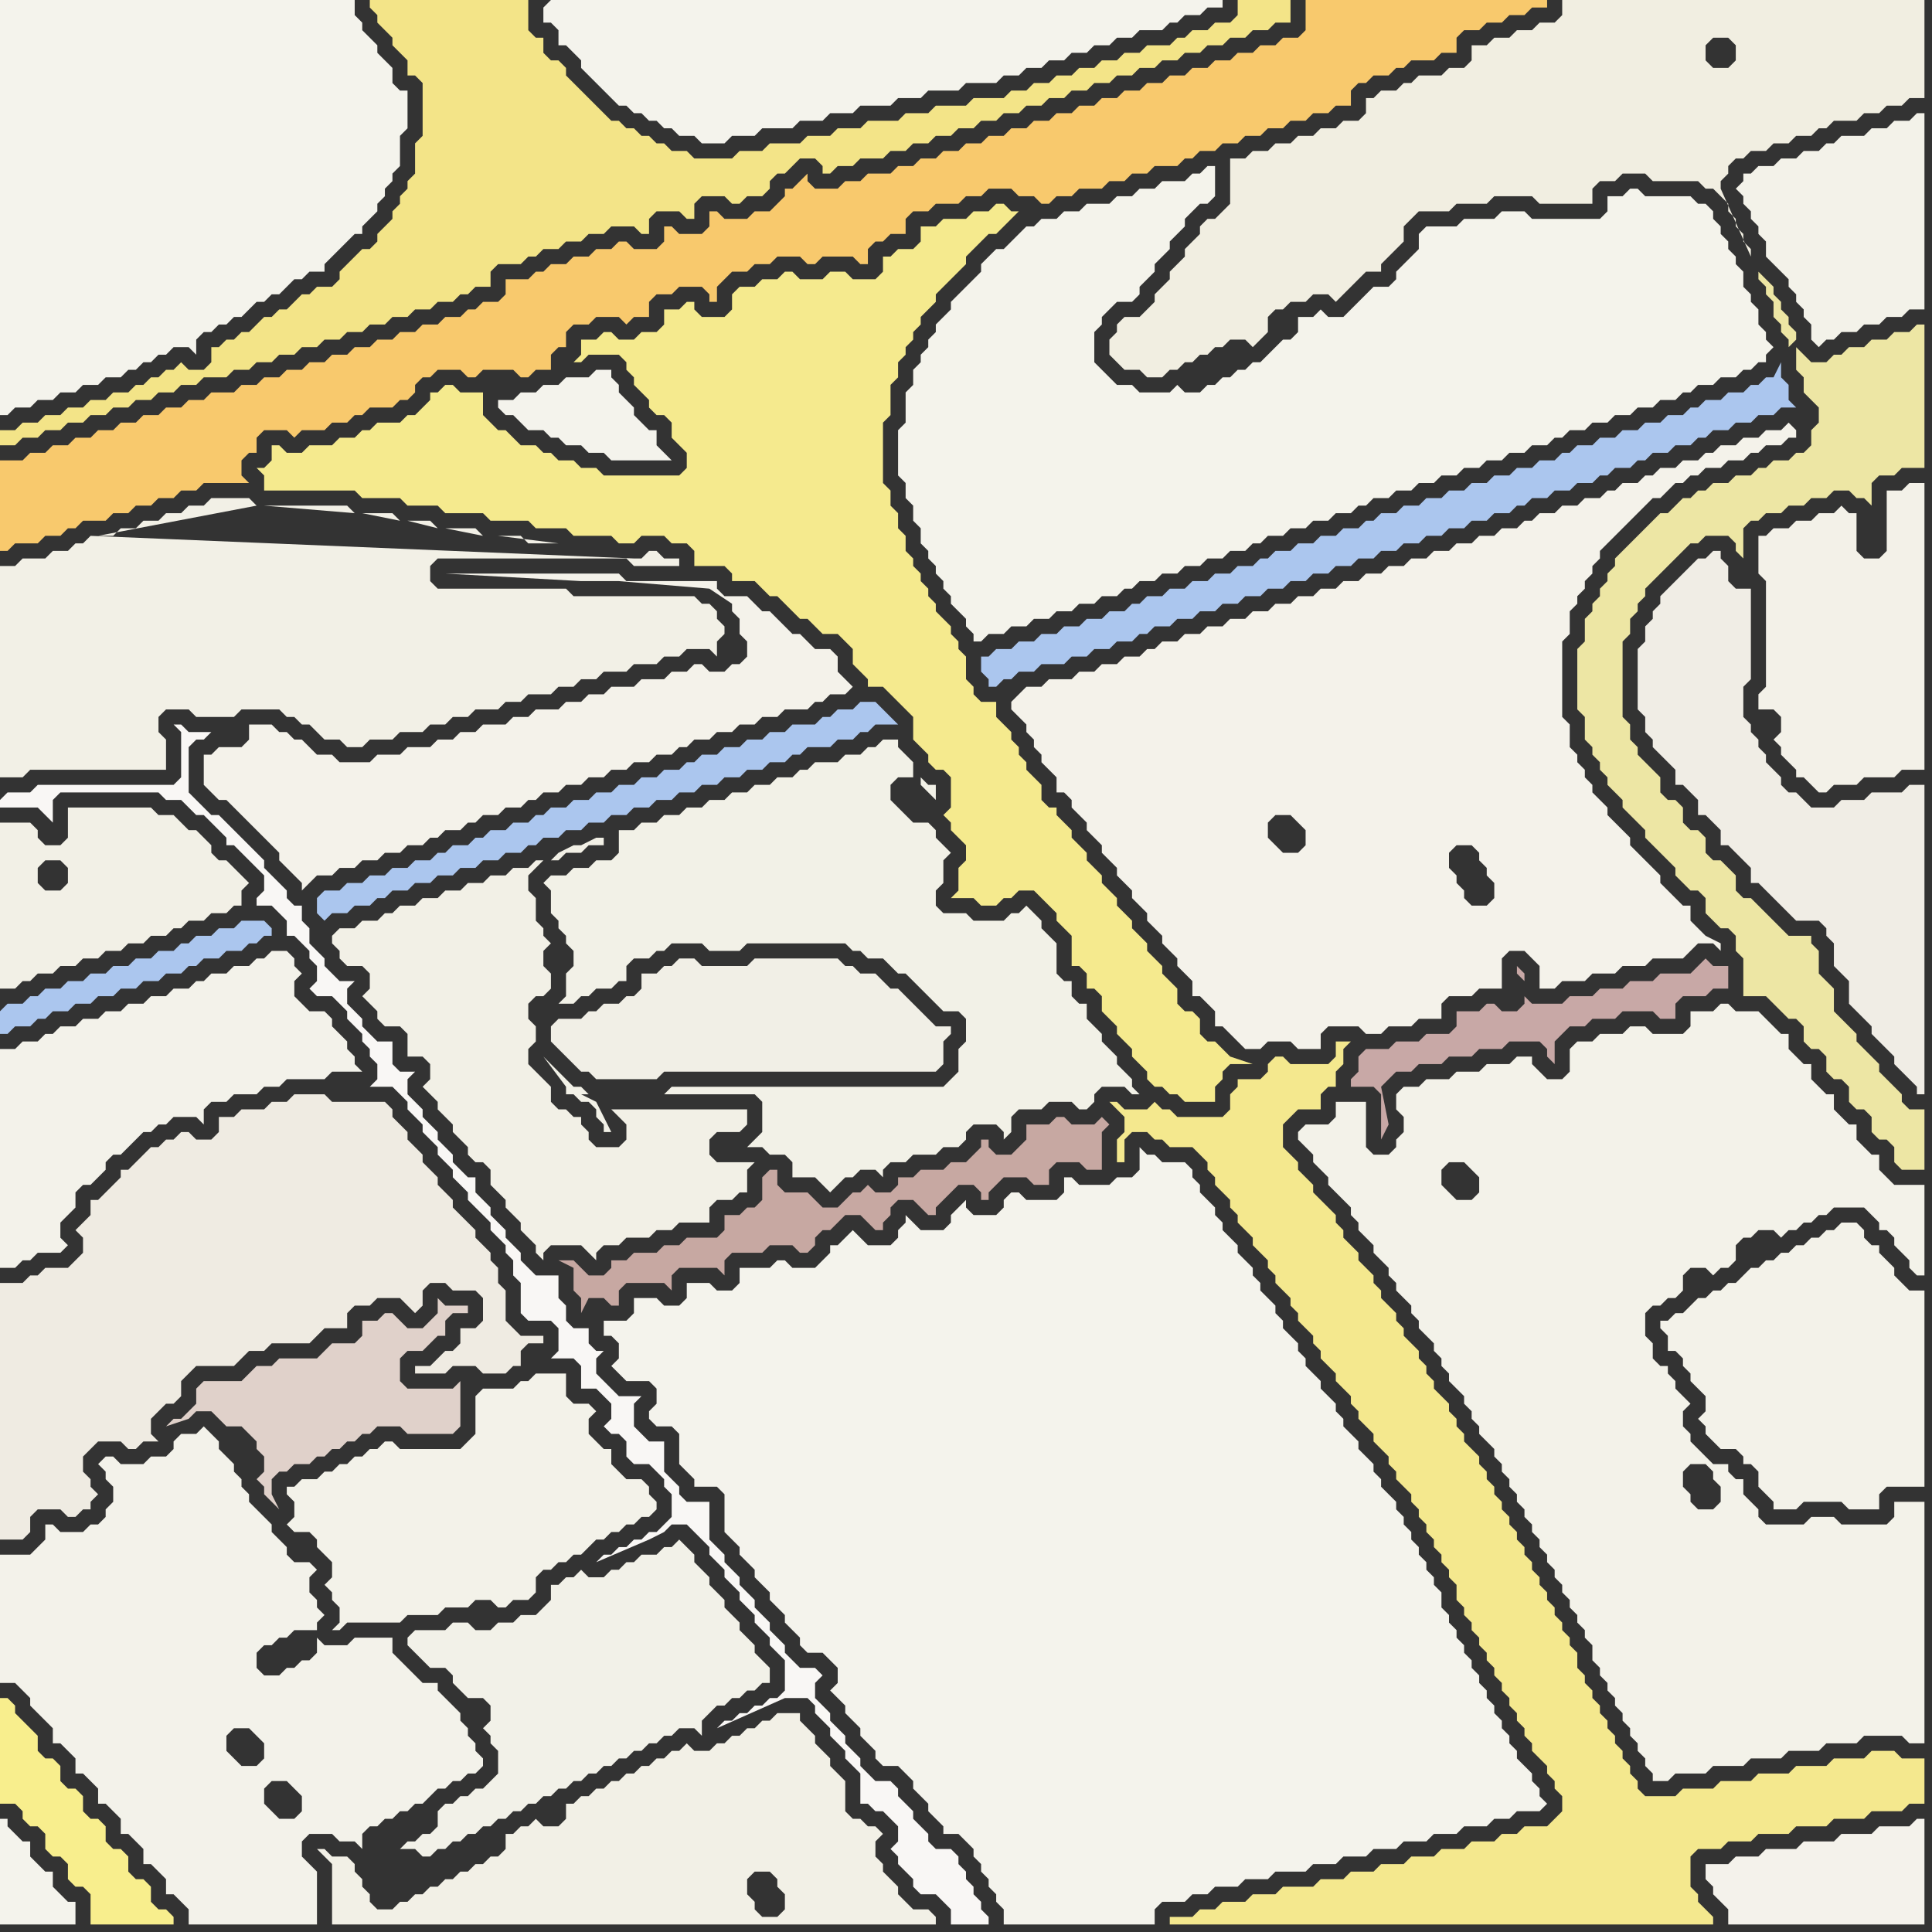 <svg width="256" height="256" xmlns="http://www.w3.org/2000/svg"><rect width="100%" height="100%" fill="#333333" stroke="none"/><script> 
var tempColor;
function hoverPath(evt){
obj = evt.target;
tempColor = obj.getAttribute("fill");
obj.setAttribute("fill","red");
//alert(tempColor);
//obj.setAttribute("stroke","red");}
function recoverPath(evt){
obj = evt.target;
obj.setAttribute("fill", tempColor);
//obj.setAttribute("stroke", tempColor);
}</script><path onmouseover="hoverPath(evt)" onmouseout="recoverPath(evt)" fill="rgb(242,241,231)" d="M  74,122l 0,1 1,1 0,1 1,1 0,2 -1,1 0,3 -1,1 2,0 1,-1 1,0 1,-1 2,0 1,-1 1,0 0,-2 1,-1 2,0 1,-1 1,0 1,-1 4,0 1,1 4,0 1,-1 13,0 1,1 1,0 1,1 2,0 1,1 1,1 1,0 1,1 1,1 1,1 1,1 1,1 2,0 1,1 0,3 -1,1 0,3 -1,1 -1,1 -36,0 -1,1 -10,0 -1,-1 -1,0 -1,-1 -1,-1 -1,-1 -1,-1 3,4 0,1 1,0 1,1 1,0 1,1 0,1 1,1 0,1 1,0 -2,-4 -2,-1 23,0 1,1 0,4 -1,1 -1,1 2,0 1,1 2,0 1,1 0,2 3,0 1,1 1,1 1,-1 1,-1 1,0 1,-1 2,0 1,1 0,-1 1,-1 2,0 1,-1 3,0 1,-1 2,0 1,-1 0,-1 1,-1 3,0 1,1 0,1 1,-1 0,-2 1,-1 3,0 1,-1 3,0 1,1 1,0 1,-1 0,-1 1,-1 3,0 1,1 1,0 -1,-1 0,-1 -1,-1 0,0 -1,-1 0,-1 -1,-1 -1,-1 0,-1 -1,-1 -1,-1 0,-2 -1,0 -1,-1 0,-2 -1,0 -1,-1 0,-4 -1,-1 -1,-1 0,-1 -1,-1 -1,-1 -1,1 -1,0 -1,1 -4,0 -1,-1 -3,0 -1,-1 0,-2 1,-1 0,-3 1,-1 -1,-1 -1,-1 0,-1 -1,-1 -2,0 -1,-1 -1,-1 -1,-1 0,-2 1,-1 2,0 0,-2 -1,-1 -1,-1 0,-1 -2,0 -1,1 -1,0 -1,1 -2,0 -1,1 -3,0 -1,1 -1,0 -1,1 -2,0 -1,1 -2,0 -1,1 -2,0 -1,1 -2,0 -1,1 -2,0 -1,1 -2,0 -1,1 -2,0 -1,1 -2,0 0,3 -1,1 -2,0 -1,1 -2,0 -1,1 -2,0 -1,1 1,1 0,3 1,1 48,-19 0,1 1,1 1,1 0,-2 -1,0 -1,-1 -48,19Z"/>
<path onmouseover="hoverPath(evt)" onmouseout="recoverPath(evt)" fill="rgb(245,234,142)" d="M  96,75l 0,0 1,1 0,1 3,0 1,1 1,1 1,0 1,1 1,1 1,1 1,0 1,1 1,1 2,0 1,1 1,1 0,2 1,1 1,1 0,1 2,0 1,1 1,1 1,1 1,1 0,3 1,1 1,1 0,1 1,1 1,0 1,1 0,4 -1,1 1,1 0,1 1,1 1,1 0,2 -1,1 0,3 -1,1 3,0 1,1 2,0 1,-1 1,0 1,-1 2,0 1,1 1,1 1,1 0,1 1,1 1,1 0,4 1,0 1,1 0,2 1,0 1,1 0,2 1,1 1,1 0,1 1,1 1,1 0,1 1,1 1,1 0,1 1,1 1,0 1,1 1,0 1,1 4,0 0,-2 1,-1 0,-1 1,-1 3,0 -3,-1 0,0 -1,-1 -1,-1 -1,0 -1,-1 0,-2 -1,-1 -1,0 -1,-1 0,-2 -1,-1 -1,-1 0,-1 -1,-1 -1,-1 0,-1 -1,-1 -1,-1 0,-1 -1,-1 -1,-1 0,-1 -1,-1 -1,-1 0,-1 -1,-1 -1,-1 0,-1 -1,-1 -1,-1 0,-1 -1,-1 -1,-1 0,-1 -1,0 -1,-1 0,-2 -1,-1 -1,-1 0,-1 -1,-1 0,-1 -1,-1 0,-1 -1,-1 -1,-1 0,-2 -2,0 -1,-1 0,-1 -1,-1 0,-3 -1,-1 0,-1 -1,-1 0,-1 -1,-1 -1,-1 0,-1 -1,-1 0,-1 -1,-1 0,-1 -1,-1 0,-1 -1,-1 0,-2 -1,-1 0,-2 -1,-1 0,-2 -1,-1 0,-8 1,-1 0,-4 1,-1 0,-2 1,-1 0,-1 1,-1 0,-1 1,-1 0,-1 1,-1 1,-1 0,-1 1,-1 2,-2 1,-1 0,-1 1,-1 1,-1 1,-1 1,0 1,-1 2,-2 -1,0 -1,-1 -1,0 -1,1 -2,0 -1,1 -3,0 -1,1 -2,0 0,2 -1,1 -2,0 -1,1 -1,0 0,2 -1,1 -3,0 -1,-1 -2,0 -1,1 -3,0 -1,-1 -1,0 -1,1 -2,0 -1,1 -2,0 -1,1 0,2 -1,1 -3,0 -1,-1 0,-1 -1,0 -1,1 -2,0 0,2 -1,1 -2,0 -1,1 -2,0 -1,-1 -1,0 -1,1 -2,0 0,2 -1,1 1,0 1,-1 4,0 1,1 0,1 1,1 0,1 1,1 1,1 0,1 1,1 1,0 1,1 0,2 2,2 0,2 -1,1 -10,0 -1,-1 -2,0 -1,-1 -2,0 -1,-1 -1,0 -1,-1 -2,0 -1,-1 -1,-1 -1,0 -1,-1 -1,-1 0,-3 -3,0 -1,-1 -1,0 -1,1 -1,0 0,1 -1,1 -1,1 -1,0 -1,1 -3,0 -1,1 -1,0 -1,1 -2,0 -1,1 -3,0 -1,1 -2,0 -1,-1 -1,0 0,2 -1,1 -1,0 1,1 0,2 12,0 1,1 5,0 1,1 4,0 1,1 5,0 1,1 5,0 1,1 4,0 1,1 5,0 1,1 2,0 1,-1 3,0 1,1 2,0 1,1 0,2Z"/>
<path onmouseover="hoverPath(evt)" onmouseout="recoverPath(evt)" fill="rgb(244,243,235)" d="M  134,32l 0,0 -1,1 -1,0 -1,1 -1,1 0,1 -1,1 -1,1 -1,1 -1,1 0,1 -1,1 -1,1 0,1 -1,1 0,1 -1,1 0,1 -1,1 0,2 -1,1 0,4 -1,1 0,6 1,1 0,2 1,1 0,2 1,1 0,2 1,1 0,1 1,1 0,1 1,1 0,1 1,1 0,1 1,1 1,1 0,1 1,1 0,1 1,0 1,-1 2,0 1,-1 2,0 1,-1 2,0 1,-1 2,0 1,-1 2,0 1,-1 2,0 1,-1 1,0 1,-1 2,0 1,-1 2,0 1,-1 2,0 1,-1 2,0 1,-1 2,0 1,-1 1,0 1,-1 2,0 1,-1 2,0 1,-1 2,0 1,-1 2,0 1,-1 1,0 1,-1 2,0 1,-1 2,0 1,-1 2,0 1,-1 2,0 1,-1 2,0 1,-1 2,0 1,-1 2,0 1,-1 2,0 1,-1 1,0 1,-1 2,0 1,-1 2,0 1,-1 2,0 1,-1 2,0 1,-1 2,0 1,-1 1,0 1,-1 2,0 1,-1 2,0 1,-1 1,0 1,-1 1,0 0,-1 1,-1 -1,-1 0,-1 -1,-1 0,-2 -1,-1 0,-1 -1,-1 0,-2 -1,-1 0,-1 -1,-1 0,-1 -1,-1 0,-1 -1,-1 0,-1 -1,-1 -1,0 -1,-1 -6,0 -1,-1 -1,0 -1,1 -2,0 0,2 -1,1 -9,0 -1,-1 -3,0 -1,1 -4,0 -1,1 -4,0 -1,1 0,2 -1,1 -1,1 -1,1 0,1 -1,1 -2,0 -1,1 -1,1 -1,1 -1,1 -2,0 -1,-1 -1,1 -2,0 0,2 -1,1 -1,0 -1,1 -1,1 -1,1 -1,0 -1,1 -1,0 -1,1 -1,0 -1,1 -1,0 -1,1 -2,0 -1,-1 -1,1 -4,0 -1,-1 -2,0 -1,-1 -1,-1 -1,-1 0,-4 1,-1 0,-1 1,-1 1,-1 2,0 1,-1 0,-1 1,-1 1,-1 0,-1 1,-1 1,-1 0,-1 1,-1 1,-1 0,-1 1,-1 1,-1 1,0 1,-1 0,-4 -1,0 -1,1 -1,0 -1,1 -3,0 -1,1 -2,0 -1,1 -2,0 -1,1 -3,0 -1,1 -2,0 -1,1 -2,0 -1,1 -1,0 -1,1 -1,1Z"/>
<path onmouseover="hoverPath(evt)" onmouseout="recoverPath(evt)" fill="rgb(243,242,233)" d="M  221,175l -1,0 0,1 1,1 0,2 1,0 1,1 0,1 1,1 0,1 1,1 1,1 0,2 -1,1 1,1 0,1 1,1 1,1 2,0 1,1 0,1 1,0 1,1 0,2 1,1 1,1 0,1 3,0 1,-1 5,0 1,1 4,0 0,-2 1,-1 5,0 0,-26 -2,0 -1,-1 -1,-1 0,-1 -1,-1 -1,-1 0,-1 -1,0 -1,-1 0,-1 -1,-1 -2,0 -1,1 -1,0 -1,1 -1,0 -1,1 -1,0 -1,1 -1,0 -1,1 -1,0 -1,1 -1,0 -1,1 -1,1 -1,0 -1,1 -1,0 -1,1 -1,0 -1,1 -1,1 -1,0 -1,1Z"/>
<path onmouseover="hoverPath(evt)" onmouseout="recoverPath(evt)" fill="rgb(243,242,233)" d="M  232,23l -1,0 0,1 -1,1 1,1 0,1 1,1 0,1 1,1 0,1 1,1 0,2 1,1 1,1 1,1 0,1 1,1 0,1 1,1 0,1 1,1 0,2 1,1 1,-1 1,0 1,-1 2,0 1,-1 2,0 1,-1 2,0 1,-1 2,0 0,-26 -1,0 -1,1 -2,0 -1,1 -2,0 -1,1 -3,0 -1,1 -1,0 -1,1 -2,0 -1,1 -2,0 -1,1 -2,0 -1,1Z"/>
<path onmouseover="hoverPath(evt)" onmouseout="recoverPath(evt)" fill="rgb(243,241,232)" d="M  234,71l -1,0 0,5 1,1 0,14 -1,1 0,2 2,0 1,1 0,2 -1,1 1,1 0,1 1,1 1,1 0,1 1,0 1,1 1,1 1,0 1,-1 3,0 1,-1 4,0 1,-1 3,0 0,-38 -2,0 -1,1 -2,0 0,8 -1,1 -2,0 -1,-1 0,-5 -1,0 -1,-1 -1,1 -2,0 -1,1 -2,0 -1,1 -2,0 -1,1Z"/>
<path onmouseover="hoverPath(evt)" onmouseout="recoverPath(evt)" fill="rgb(243,242,234)" d="M  0,209l 0,14 2,0 2,2 0,1 2,2 1,1 0,2 1,0 1,1 1,1 0,2 1,0 1,1 1,1 0,2 1,0 1,1 1,1 0,2 1,0 1,1 1,1 0,2 1,0 1,1 1,1 0,2 1,0 2,2 0,2 17,0 0,-7 -1,-1 -1,-1 0,-2 1,-1 3,0 1,1 2,0 1,1 0,-2 1,-1 1,0 1,-1 1,0 1,-1 1,0 1,-1 1,0 1,-1 1,-1 1,0 1,-1 1,0 1,-1 1,0 1,-1 0,-1 -1,-1 0,-1 -1,-1 0,-1 -1,-1 0,-1 -1,-1 -1,-1 -1,-1 0,-1 -2,0 -1,-1 -2,-2 -1,-1 0,-2 -5,0 -1,1 -3,0 -1,-1 0,2 -1,1 -1,0 -1,1 -1,0 -1,1 -2,0 -1,-1 0,-2 1,-1 1,0 1,-1 1,0 1,-1 3,0 0,-1 1,-1 -1,-1 0,-1 -1,-1 0,-2 1,-1 -1,-1 -2,0 -1,-1 0,-1 -1,-1 -1,-1 0,-1 -1,-1 -1,-1 -1,-1 0,-1 -1,-1 0,-1 -1,-1 0,-1 -2,-2 0,-1 -1,-1 -1,-1 -1,1 -2,0 -1,1 0,1 -1,1 -2,0 -1,1 -3,0 -1,-1 -1,0 -1,1 0,0 1,1 0,1 1,1 0,2 -1,1 0,1 -1,1 -1,0 -1,1 -3,0 -1,-1 -1,0 0,2 -1,1 -1,1 -4,0 0,3 39,32 -2,0 -1,-1 -1,-1 0,-2 1,-1 2,0 2,2 0,2 -1,1 -39,-32 34,25 -2,0 -1,-1 -1,-1 0,-2 1,-1 2,0 2,2 0,2 -1,1 -34,-25Z"/>
<path onmouseover="hoverPath(evt)" onmouseout="recoverPath(evt)" fill="rgb(243,228,136)" d="M  51,0l -2,0 0,1 1,1 0,1 1,1 1,1 0,1 1,1 1,1 0,2 1,0 1,1 0,7 -1,1 0,4 -1,1 0,1 -1,1 0,1 -1,1 0,1 -1,1 -1,1 0,1 -1,1 -1,0 -1,1 -1,1 -1,1 0,1 -1,1 -2,0 -1,1 -1,0 -1,1 -1,1 -1,0 -1,1 -1,0 -1,1 -1,1 -1,0 -1,1 -1,0 -1,1 -1,0 0,2 -1,1 -2,0 -1,-1 -1,1 -1,0 -1,1 -1,0 -1,1 -1,0 -1,1 -2,0 -1,1 -2,0 -1,1 -2,0 -1,1 -2,0 -1,1 -2,0 -1,1 -2,0 0,2 2,0 1,-1 2,0 1,-1 2,0 1,-1 2,0 1,-1 2,0 1,-1 2,0 1,-1 2,0 1,-1 2,0 1,-1 2,0 1,-1 3,0 1,-1 2,0 1,-1 2,0 1,-1 2,0 1,-1 2,0 1,-1 2,0 1,-1 2,0 1,-1 2,0 1,-1 2,0 1,-1 2,0 1,-1 2,0 1,-1 1,0 1,-1 2,0 0,-2 1,-1 3,0 1,-1 1,0 1,-1 2,0 1,-1 2,0 1,-1 2,0 1,-1 3,0 1,1 1,0 0,-2 1,-1 3,0 1,1 1,0 0,-2 1,-1 3,0 1,1 1,0 1,-1 2,0 1,-1 0,-1 1,-1 1,0 1,-1 1,-1 2,0 1,1 0,1 1,0 1,-1 2,0 1,-1 3,0 1,-1 2,0 1,-1 2,0 1,-1 2,0 1,-1 2,0 1,-1 2,0 1,-1 2,0 1,-1 2,0 1,-1 2,0 1,-1 2,0 1,-1 2,0 1,-1 2,0 1,-1 2,0 1,-1 2,0 1,-1 2,0 1,-1 2,0 1,-1 2,0 1,-1 2,0 1,-1 2,0 0,-3 -7,0 0,2 -1,1 -2,0 -1,1 -2,0 -1,1 -1,0 -1,1 -3,0 -1,1 -2,0 -1,1 -2,0 -1,1 -2,0 -1,1 -2,0 -1,1 -2,0 -1,1 -2,0 -1,1 -4,0 -1,1 -4,0 -1,1 -3,0 -1,1 -4,0 -1,1 -3,0 -1,1 -3,0 -1,1 -4,0 -1,1 -3,0 -1,1 -5,0 -1,-1 -2,0 -1,-1 -1,0 -1,-1 -1,0 -1,-1 -1,0 -1,-1 -1,0 -1,-1 -1,-1 -1,-1 -3,-3 0,-1 -1,-1 -1,0 -1,-1 0,-2 -1,0 -1,-1 0,-4Z"/>
<path onmouseover="hoverPath(evt)" onmouseout="recoverPath(evt)" fill="rgb(244,243,236)" d="M  72,1l 0,2 1,0 1,1 0,2 1,0 1,1 1,1 0,1 3,3 1,1 1,1 1,0 1,1 1,0 1,1 1,0 1,1 1,0 1,1 2,0 1,1 3,0 1,-1 3,0 1,-1 4,0 1,-1 3,0 1,-1 3,0 1,-1 4,0 1,-1 3,0 1,-1 4,0 1,-1 4,0 1,-1 2,0 1,-1 2,0 1,-1 2,0 1,-1 2,0 1,-1 2,0 1,-1 2,0 1,-1 3,0 1,-1 1,0 1,-1 2,0 1,-1 2,0 0,-1 -89,0 -1,1Z"/>
<path onmouseover="hoverPath(evt)" onmouseout="recoverPath(evt)" fill="rgb(249,247,245)" d="M  0,106l 0,1 5,0 1,1 1,1 0,-3 1,-1 13,0 1,1 2,0 1,1 1,1 1,0 1,1 1,1 1,1 0,1 1,0 1,1 1,1 1,1 1,1 0,2 -1,1 0,1 2,0 1,1 1,1 0,2 1,0 1,1 1,1 0,1 1,1 0,2 -1,1 1,1 2,0 1,1 1,1 0,1 1,1 1,1 0,1 1,1 0,1 1,1 0,2 -1,1 3,0 1,1 1,1 0,1 1,1 1,1 0,1 1,1 1,1 0,1 1,1 1,1 0,1 1,1 1,1 0,1 1,1 1,1 1,1 0,1 2,2 0,1 1,1 0,2 1,1 0,4 1,1 3,0 1,1 0,3 -1,1 3,0 1,1 0,3 2,0 1,1 1,1 0,2 -1,1 1,1 1,0 1,1 0,2 1,1 2,0 1,1 1,1 0,1 1,1 0,3 -2,2 -1,0 -1,1 -1,0 -1,1 -1,0 -1,1 -1,0 -1,1 7,-3 2,-1 1,-1 2,0 1,1 1,1 1,1 0,1 1,1 1,1 0,1 1,1 1,1 0,1 1,1 1,1 0,1 1,1 1,1 0,1 1,1 1,1 0,4 -1,1 -1,0 -1,1 -1,0 -1,1 -1,0 -1,1 -1,0 -1,1 9,-4 3,0 1,1 0,1 1,1 1,1 0,1 1,1 1,1 0,1 1,1 1,1 0,4 1,0 1,1 1,0 1,1 1,1 0,2 -1,1 1,1 0,1 1,1 1,1 0,1 1,1 2,0 1,1 1,1 0,2 5,0 0,-1 -1,-1 0,-1 -1,-1 0,-1 -1,-1 0,-1 -1,-1 0,-1 -1,-1 -2,0 -1,-1 0,-1 -1,-1 -1,-1 0,-1 -1,-1 -1,-1 0,-1 -1,-1 -2,0 -1,-1 -1,-1 0,-1 -1,-1 -1,-1 0,-1 -1,-1 -1,-1 0,-1 -1,-1 -1,-1 0,-2 1,-1 -1,-1 -2,0 -1,-1 -1,-1 0,-1 -1,-1 -1,-1 0,-1 -1,-1 -1,-1 0,-1 -1,-1 -1,-1 0,-1 -1,-1 -1,-1 0,-1 -1,-1 -1,-1 0,-5 -3,0 -1,-1 0,-1 -1,-1 -1,-1 0,-4 -2,0 -1,-1 -1,-1 0,-3 1,-1 -3,0 -1,-1 -1,-1 -1,-1 0,-2 1,-1 -1,0 -1,-1 0,-2 -2,0 -1,-1 0,-2 -1,-1 0,-3 -3,0 -1,-1 -1,-1 0,-1 -1,-1 -1,-1 0,-1 -1,-1 -1,-1 0,-1 -1,-1 -1,-1 0,-2 -1,0 -1,-1 -1,-1 0,-1 -1,-1 -1,-1 0,-1 -1,-1 -1,-1 0,-1 -1,-1 -1,-1 0,-2 1,-1 -2,0 -1,-1 0,-3 -2,0 -1,-1 -1,-1 0,-1 -1,-1 -1,-1 0,-2 1,-1 -2,0 -1,-1 -1,-1 0,-1 -1,-1 -1,-1 0,-2 -1,-1 0,-2 -1,0 -1,-1 0,-1 -1,-1 -1,-1 -1,-1 0,-1 -1,-1 -1,-1 -1,-1 -1,-1 -1,-1 -1,-1 -1,0 -1,-1 -1,-1 -1,-1 0,-6 1,-1 1,0 1,-1 -3,0 -1,-1 -1,0 1,1 0,6 -1,1 -18,0 -1,1 -3,0 -1,1Z"/>
<path onmouseover="hoverPath(evt)" onmouseout="recoverPath(evt)" fill="rgb(244,243,236)" d="M  1,242l 0,-1 -1,0 0,14 10,0 0,-3 -1,0 -1,-1 -1,-1 0,-2 -1,0 -1,-1 -1,-1 0,-2 -1,0 -2,-2Z"/>
<path onmouseover="hoverPath(evt)" onmouseout="recoverPath(evt)" fill="rgb(240,237,229)" d="M  226,74l -1,0 -1,1 -1,1 -1,1 -1,1 -1,1 0,1 -1,1 0,1 -1,1 0,2 -1,1 0,8 1,1 0,2 1,1 0,1 1,1 1,1 1,1 0,2 1,0 1,1 1,1 0,2 1,0 1,1 1,1 0,2 1,0 1,1 1,1 1,1 0,2 1,0 1,1 1,1 1,1 1,1 1,1 3,0 1,1 0,1 1,1 0,3 1,1 1,1 0,3 1,1 1,1 1,1 0,1 1,1 1,1 1,1 0,1 1,1 1,1 1,1 0,1 1,0 0,-41 -2,0 -1,1 -4,0 -1,1 -3,0 -1,1 -3,0 -1,-1 -1,-1 -1,0 -1,-1 0,-1 -1,-1 -1,-1 0,-1 -1,-1 0,-1 -1,-1 0,-1 -1,-1 0,-4 1,-1 0,-12 -2,0 -1,-1 0,-2 -1,-1 0,-1 -1,0 -1,1Z"/>
<path onmouseover="hoverPath(evt)" onmouseout="recoverPath(evt)" fill="rgb(243,242,234)" d="M  2,139l -2,0 0,29 2,0 1,-1 1,0 1,-1 3,0 1,-1 -1,-1 0,-2 1,-1 1,-1 0,-2 1,-1 1,0 1,-1 1,-1 0,-1 1,-1 1,0 1,-1 1,-1 1,-1 1,0 1,-1 1,0 1,-1 3,0 1,1 0,-2 1,-1 2,0 1,-1 3,0 1,-1 2,0 1,-1 5,0 1,-1 4,0 -1,-1 0,-1 -1,-1 0,-1 -1,-1 -1,-1 0,-1 -1,-1 -2,0 -1,-1 -1,-1 0,-2 1,-1 -1,-1 0,-1 -1,-1 -2,0 -1,1 -1,0 -1,1 -2,0 -1,1 -2,0 -1,1 -1,0 -1,1 -2,0 -1,1 -2,0 -1,1 -2,0 -1,1 -2,0 -1,1 -2,0 -1,1 -2,0 -1,1 -1,0 -1,1 -2,0 -1,1Z"/>
<path onmouseover="hoverPath(evt)" onmouseout="recoverPath(evt)" fill="rgb(242,241,232)" d="M  63,216l 0,0 -1,-1 -2,0 -1,1 -4,0 -1,1 0,1 1,1 0,0 1,1 1,1 2,0 1,1 0,1 1,1 1,1 2,0 1,1 0,2 -1,1 1,1 0,1 1,1 0,3 -1,1 -1,1 -1,0 -1,1 -1,0 -1,1 -1,0 -1,1 0,2 -1,1 -1,0 -1,1 -1,0 -1,1 2,0 1,1 1,0 1,-1 1,0 1,-1 1,0 1,-1 1,0 1,-1 1,0 1,-1 1,0 1,-1 1,0 1,-1 1,0 1,-1 1,0 1,-1 1,0 1,-1 1,0 1,-1 1,0 1,-1 1,0 1,-1 1,0 1,-1 1,0 1,-1 1,0 1,-1 1,0 1,-1 2,0 1,1 0,-2 1,-1 1,-1 1,0 1,-1 1,0 1,-1 1,0 1,-1 1,0 0,-2 -1,-1 0,0 -1,-1 0,-1 -1,-1 -1,-1 0,-1 -1,-1 -1,-1 0,-1 -1,-1 -1,-1 0,-1 -1,-1 -1,-1 0,-1 -1,-1 -1,-1 -1,1 -1,0 -1,1 -2,0 -1,1 -1,0 -1,1 -1,0 -1,1 -2,0 -1,-1 -1,1 -1,0 -1,1 -1,0 0,2 -1,1 -1,1 -2,0 -1,1 -2,0 -1,1Z"/>
<path onmouseover="hoverPath(evt)" onmouseout="recoverPath(evt)" fill="rgb(243,242,233)" d="M  180,163l 0,0 1,1 1,1 0,1 1,1 1,1 0,1 1,1 0,1 1,1 1,1 0,1 1,1 0,1 1,1 1,1 0,1 1,1 0,1 1,1 0,1 1,1 1,1 0,1 1,1 0,1 1,1 0,1 1,1 1,1 0,1 1,1 0,1 1,1 0,1 1,1 0,1 1,1 0,1 1,1 0,1 1,1 0,1 1,1 0,1 1,1 0,1 1,1 0,1 1,1 0,1 1,1 0,1 1,1 0,1 1,1 0,2 1,1 0,1 1,1 0,1 1,1 0,1 1,1 0,1 1,1 0,1 1,1 0,1 1,1 0,1 1,1 0,1 2,0 1,-1 4,0 1,-1 4,0 1,-1 4,0 1,-1 4,0 1,-1 4,0 1,-1 5,0 1,1 2,0 0,-32 -4,0 0,2 -1,1 -6,0 -1,-1 -3,0 -1,1 -5,0 -1,-1 0,-1 -1,-1 -1,-1 0,-2 -1,0 -1,-1 0,-1 -2,0 -1,-1 -1,-1 -1,-1 0,-1 -1,-1 0,-2 1,-1 -1,-1 0,0 -1,-1 0,-1 -1,-1 0,-1 -1,0 -1,-1 0,-2 -1,-1 0,-3 1,-1 1,0 1,-1 1,0 1,-1 0,-2 1,-1 2,0 1,1 1,-1 1,0 1,-1 0,-2 1,-1 1,0 1,-1 2,0 1,1 1,-1 1,0 1,-1 1,0 1,-1 1,0 1,-1 4,0 1,1 1,1 0,1 1,0 1,1 0,1 1,1 1,1 0,1 1,1 1,0 0,-12 -4,0 -1,-1 -1,-1 0,-2 -1,0 -1,-1 -1,-1 0,-2 -1,0 -1,-1 -1,-1 0,-2 -1,0 -1,-1 -1,-1 0,-2 -1,0 -1,-1 -1,-1 0,-2 -1,0 -1,-1 -1,-1 -1,-1 -3,0 -1,-1 -1,0 -1,1 -3,0 0,2 -1,1 -4,0 -1,-1 -2,0 -1,1 -3,0 -1,1 -2,0 -1,1 0,3 -1,1 -2,0 -1,-1 -1,-1 0,-1 -2,0 -1,1 -3,0 -1,1 -3,0 -1,1 -3,0 -1,1 -2,0 -1,1 0,2 1,1 0,2 -1,1 0,1 -1,1 -2,0 -1,-1 0,-6 -4,0 0,2 -1,1 -3,0 -1,1 0,1 1,1 0,0 1,1 0,1 1,1 1,1 0,1 1,1 1,1 1,1 0,1 1,1 0,1 45,31 1,0 1,1 0,1 1,1 0,2 -1,1 -2,0 -1,-1 0,-1 -1,-1 0,-2 1,-1 1,0 -45,-31 11,-8 1,-1 2,0 1,1 1,1 0,2 -1,1 -2,0 -1,-1 -1,-1 0,-2 -11,8Z"/>
<path onmouseover="hoverPath(evt)" onmouseout="recoverPath(evt)" fill="rgb(242,240,230)" d="M  45,123l 0,0 -1,1 0,1 1,1 0,1 1,1 2,0 1,1 0,2 -1,1 1,1 0,0 1,1 0,1 1,1 2,0 1,1 0,3 2,0 1,1 0,2 -1,1 1,1 0,0 1,1 0,1 1,1 1,1 0,1 1,1 1,1 0,1 1,1 1,0 1,1 0,2 1,1 1,1 0,1 1,1 1,1 0,1 2,2 0,1 1,1 0,-1 1,-1 4,0 1,1 1,1 0,-1 1,-1 2,0 1,-1 3,0 1,-1 2,0 1,-1 4,0 0,-2 1,-1 2,0 1,-1 1,0 0,-3 1,-1 -5,0 -1,-1 0,-2 1,-1 3,0 1,-1 0,-2 -18,0 1,1 0,0 1,1 0,2 -1,1 -3,0 -1,-1 0,-1 -1,-1 0,-1 -1,0 -1,-1 -1,0 -1,-1 0,-2 -1,-1 -1,-1 -1,-1 0,-2 1,-1 0,-2 -1,-1 0,-2 1,-1 1,0 1,-1 0,-2 -1,-1 0,-2 1,-1 -1,-1 0,-1 -1,-1 0,-3 -1,-1 0,-2 1,-1 1,-1 -1,0 -1,1 -2,0 -1,1 -2,0 -1,1 -2,0 -1,1 -2,0 -1,1 -2,0 -1,1 -2,0 -1,1 -1,0 -1,1 -2,0 -1,1 -2,0 28,-9 1,0 1,-1 2,0 1,-1 2,0 0,-1 -1,0 -2,1 -1,0 -2,1 -1,1 -28,9Z"/>
<path onmouseover="hoverPath(evt)" onmouseout="recoverPath(evt)" fill="rgb(244,243,236)" d="M  89,189l 0,0 1,1 0,4 1,1 1,1 0,1 3,0 1,1 0,5 1,1 1,1 0,1 1,1 1,1 0,1 1,1 1,1 0,1 1,1 1,1 0,1 1,1 1,1 0,1 1,1 2,0 1,1 1,1 0,2 -1,1 1,1 0,0 1,1 0,1 1,1 1,1 0,1 1,1 1,1 0,1 1,1 2,0 1,1 1,1 0,1 1,1 1,1 0,1 1,1 1,1 0,1 2,0 1,1 1,1 0,1 1,1 0,1 1,1 0,1 1,1 0,1 1,1 0,2 20,0 0,-2 1,-1 3,0 1,-1 2,0 1,-1 3,0 1,-1 3,0 1,-1 4,0 1,-1 3,0 1,-1 3,0 1,-1 3,0 1,-1 3,0 1,-1 3,0 1,-1 3,0 1,-1 2,0 1,-1 3,0 1,-1 -1,-1 0,-1 -1,-1 0,-1 -1,-1 -1,-1 0,-1 -1,-1 0,-1 -1,-1 0,-1 -1,-1 0,-1 -1,-1 0,-1 -1,-1 0,-1 -1,-1 0,-1 -1,-1 0,-1 -1,-1 0,-1 -1,-1 0,-1 -1,-1 0,-2 -1,-1 0,-1 -1,-1 0,-1 -1,-1 0,-1 -1,-1 0,-1 -1,-1 0,-1 -1,-1 0,-1 -1,-1 -1,-1 0,-1 -1,-1 0,-1 -1,-1 -1,-1 0,-1 -1,-1 -1,-1 0,-1 -1,-1 0,-1 -1,-1 -1,-1 0,-1 -1,-1 -1,-1 0,-1 -1,-1 0,-1 -1,-1 -1,-1 0,-1 -1,-1 0,-1 -1,-1 -1,-1 0,-1 -1,-1 0,-1 -1,-1 -1,-1 0,-1 -1,-1 -1,-1 0,-1 -1,-1 0,-1 -1,-1 -1,-1 0,-1 -1,-1 0,-1 -1,-1 -3,0 -1,-1 -1,0 -1,-1 0,3 -1,1 -2,0 -1,1 -4,0 -1,-1 -1,0 0,2 -1,1 -4,0 -1,-1 -1,0 -1,1 0,1 -1,1 -3,0 -1,-1 0,-1 -1,1 0,0 -1,1 0,1 -1,1 -3,0 -1,-1 -1,-1 0,1 -1,1 0,1 -1,1 -3,0 -1,-1 -1,-1 -1,1 0,0 -1,1 -1,0 0,1 -1,1 -1,1 -3,0 -1,-1 -1,0 -1,1 -4,0 0,2 -1,1 -2,0 -1,-1 -3,0 0,2 -1,1 -2,0 -1,-1 -3,0 0,2 -1,1 -3,0 0,2 1,0 1,1 0,2 -1,1 1,1 0,0 1,1 3,0 1,1 0,2 -1,1 0,1 1,1 2,0 0,-4 1,0 1,-1 0,0 -2,1 0,4 2,-6 0,-1 -1,-1 0,0 1,2 -2,6 0,-8Z"/>
<path onmouseover="hoverPath(evt)" onmouseout="recoverPath(evt)" fill="rgb(248,201,109)" d="M  2,61l -2,0 0,12 1,0 1,-1 3,0 1,-1 2,0 1,-1 1,0 1,-1 3,0 1,-1 2,0 1,-1 2,0 1,-1 2,0 1,-1 2,0 1,-1 6,0 -1,-1 0,-2 1,-1 1,0 0,-2 1,-1 3,0 1,1 1,-1 3,0 1,-1 2,0 1,-1 1,0 1,-1 3,0 1,-1 1,0 1,-1 0,-1 1,-1 1,0 1,-1 3,0 1,1 1,0 1,-1 4,0 1,1 1,0 1,-1 2,0 0,-2 1,-1 1,0 0,-2 1,-1 2,0 1,-1 3,0 1,1 1,-1 2,0 0,-2 1,-1 2,0 1,-1 3,0 1,1 0,1 1,0 0,-2 1,-1 1,-1 2,0 1,-1 2,0 1,-1 3,0 1,1 1,0 1,-1 4,0 1,1 1,0 0,-2 1,-1 1,0 1,-1 2,0 0,-2 1,-1 2,0 1,-1 3,0 1,-1 2,0 1,-1 3,0 1,1 2,0 1,1 1,0 1,-1 2,0 1,-1 3,0 1,-1 2,0 1,-1 2,0 1,-1 3,0 1,-1 1,0 1,-1 2,0 1,-1 2,0 1,-1 2,0 1,-1 2,0 1,-1 2,0 1,-1 2,0 1,-1 2,0 0,-2 1,-1 1,0 1,-1 2,0 1,-1 1,0 1,-1 3,0 1,-1 2,0 0,-2 1,-1 2,0 1,-1 2,0 1,-1 2,0 1,-1 2,0 0,-1 -32,0 0,4 -1,1 -2,0 -1,1 -2,0 -1,1 -2,0 -1,1 -2,0 -1,1 -2,0 -1,1 -2,0 -1,1 -2,0 -1,1 -2,0 -1,1 -2,0 -1,1 -2,0 -1,1 -2,0 -1,1 -2,0 -1,1 -2,0 -1,1 -2,0 -1,1 -2,0 -1,1 -2,0 -1,1 -2,0 -1,1 -2,0 -1,1 -3,0 -1,1 -2,0 -1,1 -3,0 -1,-1 0,-1 -1,1 0,0 -1,1 -1,0 0,1 -1,1 -1,1 -2,0 -1,1 -3,0 -1,-1 -1,0 0,2 -1,1 -3,0 -1,-1 -1,0 0,2 -1,1 -3,0 -1,-1 -1,0 -1,1 -2,0 -1,1 -2,0 -1,1 -2,0 -1,1 -1,0 -1,1 -3,0 0,2 -1,1 -2,0 -1,1 -1,0 -1,1 -2,0 -1,1 -2,0 -1,1 -2,0 -1,1 -2,0 -1,1 -2,0 -1,1 -2,0 -1,1 -2,0 -1,1 -2,0 -1,1 -2,0 -1,1 -2,0 -1,1 -3,0 -1,1 -2,0 -1,1 -2,0 -1,1 -2,0 -1,1 -2,0 -1,1 -2,0 -1,1 -2,0 -1,1 -2,0 -1,1 -2,0 -1,1Z"/>
<path onmouseover="hoverPath(evt)" onmouseout="recoverPath(evt)" fill="rgb(242,240,230)" d="M  12,71l 0,0 -1,1 -1,0 -1,1 -2,0 -1,1 -3,0 -1,1 -2,0 0,28 3,0 1,-1 18,0 0,-4 -1,-1 0,-2 1,-1 3,0 1,1 5,0 1,-1 5,0 1,1 1,0 1,1 1,0 1,1 1,1 2,0 1,1 2,0 1,-1 3,0 1,-1 3,0 1,-1 2,0 1,-1 2,0 1,-1 3,0 1,-1 2,0 1,-1 3,0 1,-1 2,0 1,-1 2,0 1,-1 3,0 1,-1 3,0 1,-1 2,0 1,-1 3,0 1,1 0,-2 1,-1 0,-1 -1,-1 0,-1 -1,-1 -1,0 -1,-1 -16,0 -1,-1 -17,0 -1,-1 0,-2 1,-1 25,0 1,1 6,0 0,-1 -2,0 -1,-1 -1,0 -1,1 -1,0 -72,-3 3,0 1,-1 2,0 1,-1 2,0 1,-1 2,0 1,-1 2,0 1,-1 5,0 1,1 -21,4 -1,0 23,-4 11,0 1,1 -12,-1 -23,4 36,-3 4,0 1,1 -5,-1 -36,3 42,-2 3,0 1,1 -4,-1 -42,2 47,-1 4,0 1,1 -5,-1 -47,1 62,1 -4,0 -1,-1 -3,0 8,1 -62,-1Z"/>
<path onmouseover="hoverPath(evt)" onmouseout="recoverPath(evt)" fill="rgb(248,238,141)" d="M  22,253l -1,0 -1,-1 0,-2 -1,-1 -1,0 -1,-1 0,-2 -1,-1 -1,0 -1,-1 0,-2 -1,-1 -1,0 -1,-1 0,-2 -1,-1 -1,0 -1,-1 0,-2 -1,-1 -1,0 -1,-1 0,-2 -1,-1 -1,-1 -1,-1 0,-1 -1,-1 -1,0 0,14 2,0 1,1 0,1 1,1 1,0 1,1 0,2 1,1 1,0 1,1 0,2 1,1 1,0 1,1 0,4 11,0 0,-1 -1,-1Z"/>
<path onmouseover="hoverPath(evt)" onmouseout="recoverPath(evt)" fill="rgb(244,242,234)" d="M  28,100l -1,0 0,4 1,1 0,0 1,1 1,0 1,1 1,1 1,1 1,1 1,1 1,1 1,1 0,1 1,1 1,1 1,1 0,1 1,-1 0,0 1,-1 2,0 1,-1 2,0 1,-1 2,0 1,-1 2,0 1,-1 2,0 1,-1 1,0 1,-1 2,0 1,-1 1,0 1,-1 2,0 1,-1 2,0 1,-1 1,0 1,-1 2,0 1,-1 2,0 1,-1 2,0 1,-1 2,0 1,-1 2,0 1,-1 2,0 1,-1 1,0 1,-1 2,0 1,-1 2,0 1,-1 2,0 1,-1 2,0 1,-1 3,0 1,-1 1,0 1,-1 2,0 1,-1 -1,-1 0,0 -1,-1 0,-2 -1,-1 -2,0 -1,-1 -1,-1 -1,0 -1,-1 -1,-1 -1,-1 -1,0 -1,-1 -1,-1 -3,0 -1,-1 0,-1 -12,0 -1,-1 -23,0 18,1 5,0 12,1 3,2 0,1 1,1 0,2 1,1 0,2 -1,1 -1,0 -1,1 -2,0 -1,-1 -1,0 -1,1 -2,0 -1,1 -3,0 -1,1 -3,0 -1,1 -2,0 -1,1 -2,0 -1,1 -3,0 -1,1 -2,0 -1,1 -3,0 -1,1 -2,0 -1,1 -2,0 -1,1 -3,0 -1,1 -3,0 -1,1 -4,0 -1,-1 -2,0 -1,-1 -1,-1 -1,0 -1,-1 -1,0 -1,-1 -3,0 0,2 -1,1 -3,0 -1,1Z"/>
<path onmouseover="hoverPath(evt)" onmouseout="recoverPath(evt)" fill="rgb(244,243,236)" d="M  68,53l -2,0 0,1 1,1 1,0 1,1 1,1 2,0 1,1 1,0 1,1 2,0 1,1 2,0 1,1 8,0 -1,-1 0,0 -1,-1 0,-2 -1,0 -1,-1 -1,-1 0,-1 -1,-1 -1,-1 0,-1 -1,-1 0,-1 -2,0 -1,1 -3,0 -1,1 -2,0 -1,1 -2,0 -1,1Z"/>
<path onmouseover="hoverPath(evt)" onmouseout="recoverPath(evt)" fill="rgb(241,239,230)" d="M  125,141l 0,-3 1,-1 0,-1 -2,0 -1,-1 -1,-1 -1,-1 -1,-1 -1,-1 -1,0 -1,-1 -1,-1 -2,0 -1,-1 -1,0 -1,-1 -11,0 -1,1 -6,0 -1,-1 -2,0 -1,1 -1,0 -1,1 -2,0 0,2 -1,1 -1,0 -1,1 -2,0 -1,1 -1,0 -1,1 -3,0 -1,1 0,2 1,1 0,0 1,1 1,1 1,1 1,0 1,1 8,0 1,-1 36,0 1,-1Z"/>
<path onmouseover="hoverPath(evt)" onmouseout="recoverPath(evt)" fill="rgb(244,242,234)" d="M  134,93l 0,1 1,1 1,1 0,1 1,1 0,1 1,1 0,1 1,1 1,1 0,2 1,0 1,1 0,1 1,1 1,1 0,1 1,1 1,1 0,1 1,1 1,1 0,1 1,1 1,1 0,1 1,1 1,1 0,1 1,1 1,1 0,1 1,1 1,1 0,1 1,1 1,1 0,2 1,0 1,1 1,1 0,2 1,0 1,1 1,1 1,1 2,0 1,-1 3,0 1,1 3,0 0,-2 1,-1 4,0 1,1 2,0 1,-1 3,0 1,-1 3,0 0,-2 1,-1 3,0 1,-1 3,0 0,-4 1,-1 2,0 1,1 1,1 0,3 2,0 1,-1 3,0 1,-1 3,0 1,-1 3,0 1,-1 4,0 1,-1 1,-1 2,0 1,1 0,-1 -2,-1 0,0 -1,-1 -1,-1 0,-2 -1,0 -1,-1 -1,-1 -1,-1 0,-1 -1,-1 -1,-1 -1,-1 -1,-1 0,-1 -1,-1 -1,-1 -1,-1 0,-1 -1,-1 -1,-1 0,-1 -1,-1 0,-1 -1,-1 0,-1 -1,-1 0,-3 -1,-1 0,-10 1,-1 0,-3 1,-1 0,-1 1,-1 0,-1 1,-1 0,-1 1,-1 0,-1 1,-1 1,-1 1,-1 1,-1 1,-1 1,-1 1,-1 1,0 1,-1 1,-1 1,0 1,-1 1,0 1,-1 2,0 1,-1 2,0 1,-1 1,0 1,-1 2,0 1,-1 1,0 0,-1 -1,-1 0,0 -1,1 -2,0 -1,1 -2,0 -1,1 -2,0 -1,1 -1,0 -1,1 -2,0 -1,1 -2,0 -1,1 -1,0 -1,1 -2,0 -1,1 -1,0 -1,1 -2,0 -1,1 -2,0 -1,1 -2,0 -1,1 -1,0 -1,1 -2,0 -1,1 -2,0 -1,1 -2,0 -1,1 -2,0 -1,1 -2,0 -1,1 -2,0 -1,1 -2,0 -1,1 -2,0 -1,1 -2,0 -1,1 -2,0 -1,1 -2,0 -1,1 -2,0 -1,1 -2,0 -1,1 -2,0 -1,1 -2,0 -1,1 -2,0 -1,1 -1,0 -1,1 -2,0 -1,1 -2,0 -1,1 -2,0 -1,1 -3,0 -1,1 -2,0 -1,1 -1,1 66,38 0,0 -66,-38 63,27 -2,0 -1,-1 0,-1 -1,-1 0,-1 -1,-1 0,-2 1,-1 2,0 1,1 0,1 1,1 0,1 1,1 0,2 -1,1 -63,-27 36,20 -1,-1 -1,-1 0,-2 1,-1 2,0 1,1 1,1 0,2 -1,1 -2,0 -36,-20Z"/>
<path onmouseover="hoverPath(evt)" onmouseout="recoverPath(evt)" fill="rgb(199,168,162)" d="M  137,149l -1,0 0,2 -1,1 -1,1 -2,0 -1,-1 0,-1 -1,0 0,1 -1,1 -1,1 -2,0 -1,1 -3,0 -1,1 -2,0 0,1 -1,1 -2,0 -1,-1 -1,1 -1,0 -1,1 -1,1 -2,0 -1,-1 -1,-1 -3,0 -1,-1 0,-2 -1,0 -1,1 0,3 -1,1 -1,0 -1,1 -2,0 0,2 -1,1 -4,0 -1,1 -2,0 -1,1 -3,0 -1,1 -2,0 0,1 -1,1 -2,0 -1,-1 -1,-1 -2,0 2,1 0,3 1,1 0,2 1,-2 2,0 1,1 1,0 0,-2 1,-1 5,0 1,1 0,-2 1,-1 5,0 1,1 0,-2 1,-1 4,0 1,-1 3,0 1,1 1,0 1,-1 0,-1 1,-1 1,0 1,-1 1,-1 2,0 1,1 1,1 1,0 0,-1 1,-1 0,-1 1,-1 2,0 1,1 1,1 1,0 0,-1 1,-1 1,-1 1,-1 2,0 1,1 0,1 1,0 0,-1 1,-1 1,-1 3,0 1,1 2,0 0,-2 1,-1 3,0 1,1 2,0 0,-5 1,-1 -1,-1 0,0 -1,1 -3,0 -1,-1 -1,0 -1,1Z"/>
<path onmouseover="hoverPath(evt)" onmouseout="recoverPath(evt)" fill="rgb(200,168,166)" d="M  197,133l 0,0 -1,1 -3,0 0,2 -1,1 -3,0 -1,1 -3,0 -1,1 -3,0 -1,1 0,2 -1,1 0,1 3,0 1,1 0,6 1,-2 0,0 -1,-5 0,0 1,-1 1,-1 2,0 1,-1 3,0 1,-1 3,0 1,-1 3,0 1,-1 4,0 1,1 0,1 1,1 0,-3 2,-2 2,0 1,-1 3,0 1,-1 4,0 1,1 2,0 0,-2 1,-1 3,0 1,-1 2,0 0,-3 -2,0 -1,-1 -1,1 0,0 -1,1 -4,0 -1,1 -3,0 -1,1 -3,0 -1,1 -3,0 -1,1 -4,0 -1,-1 0,1 -1,1 -2,0 -1,-1 -1,0 5,-3 0,-1 -1,-1 0,1 1,1 -5,3Z"/>
<path onmouseover="hoverPath(evt)" onmouseout="recoverPath(evt)" fill="rgb(171,198,238)" d="M  0,134l 0,3 1,0 1,-1 2,0 1,-1 1,0 1,-1 2,0 1,-1 2,0 1,-1 2,0 1,-1 2,0 1,-1 2,0 1,-1 2,0 1,-1 1,0 1,-1 2,0 1,-1 2,0 1,-1 1,0 1,-1 1,0 0,-1 -1,-1 -3,0 -1,1 -2,0 -1,1 -2,0 -1,1 -1,0 -1,1 -2,0 -1,1 -2,0 -1,1 -2,0 -1,1 -2,0 -1,1 -2,0 -1,1 -2,0 -1,1 -1,0 -1,1 -2,0 -1,1Z"/>
<path onmouseover="hoverPath(evt)" onmouseout="recoverPath(evt)" fill="rgb(244,243,236)" d="M  0,6l 0,49 1,0 1,-1 2,0 1,-1 2,0 1,-1 2,0 1,-1 2,0 1,-1 2,0 1,-1 1,0 1,-1 1,0 1,-1 1,0 1,-1 2,0 1,1 0,-2 1,-1 1,0 1,-1 1,0 1,-1 1,0 1,-1 1,-1 1,0 1,-1 1,0 1,-1 1,-1 1,0 1,-1 2,0 0,-1 1,-1 1,-1 1,-1 1,-1 1,0 0,-1 1,-1 1,-1 0,-1 1,-1 0,-1 1,-1 0,-1 1,-1 0,-4 1,-1 0,-5 -1,0 -1,-1 0,-2 -1,-1 -1,-1 0,-1 -1,-1 -1,-1 0,-1 -1,-1 0,-2 -47,0Z"/>
<path onmouseover="hoverPath(evt)" onmouseout="recoverPath(evt)" fill="rgb(239,235,226)" d="M  0,174l 0,30 3,0 1,-1 0,-2 1,-1 3,0 1,1 1,0 1,-1 1,0 0,-1 1,-1 -1,-1 0,-1 -1,-1 0,-2 1,-1 1,-1 3,0 1,1 1,0 1,-1 2,0 -1,-1 0,-2 1,-1 1,-1 1,0 1,-1 0,-2 1,-1 1,-1 5,0 2,-2 2,0 1,-1 5,0 1,-1 1,-1 3,0 0,-2 1,-1 2,0 1,-1 3,0 1,1 1,1 1,-1 0,-2 1,-1 2,0 1,1 3,0 1,1 0,3 -1,1 -2,0 0,2 -1,1 -1,0 -1,1 -1,1 -2,0 0,1 4,0 1,-1 3,0 1,1 3,0 1,-1 1,0 0,-2 1,-1 2,0 0,-1 -3,0 -1,-1 -1,-1 0,-4 -1,-1 0,-2 -1,-1 0,-1 -1,-1 -1,-1 0,-1 -1,-1 -1,-1 -1,-1 0,-1 -1,-1 -1,-1 0,-1 -1,-1 -1,-1 0,-1 -1,-1 -1,-1 0,-1 -1,-1 -1,-1 0,-1 -1,-1 -7,0 -1,-1 -4,0 -1,1 -2,0 -1,1 -3,0 -1,1 -2,0 0,2 -1,1 -2,0 -1,-1 -1,0 -1,1 -1,0 -1,1 -1,0 -1,1 -2,2 -1,0 0,1 -1,1 -1,1 -1,1 -1,0 0,2 -2,2 1,1 0,2 -1,1 -1,1 -3,0 -1,1 -1,0 -1,1 -3,0Z"/>
<path onmouseover="hoverPath(evt)" onmouseout="recoverPath(evt)" fill="rgb(243,242,233)" d="M  40,196l 0,0 -1,1 -1,0 0,1 1,1 0,2 -1,1 1,1 2,0 1,1 0,1 1,1 1,1 0,2 -1,1 1,1 0,1 1,1 0,2 -1,1 1,0 1,-1 7,0 1,-1 4,0 1,-1 3,0 1,-1 2,0 1,1 1,0 1,-1 2,0 1,-1 0,-2 1,-1 1,0 1,-1 1,0 1,-1 1,0 1,-1 1,-1 1,0 1,-1 1,0 1,-1 1,0 1,-1 1,0 1,-1 0,-1 -1,-1 0,-1 -1,-1 -2,0 -1,-1 -1,-1 0,-2 -1,0 -1,-1 -1,-1 0,-2 1,-1 -1,-1 -2,0 -1,-1 0,-3 -4,0 -1,1 -1,0 -1,1 -4,0 -1,1 0,5 -1,1 -1,1 -8,0 -1,-1 -1,0 -1,1 -1,0 -1,1 -1,0 -1,1 -1,0 -1,1 -1,0 -1,1Z"/>
<path onmouseover="hoverPath(evt)" onmouseout="recoverPath(evt)" fill="rgb(242,240,230)" d="M  88,233l -1,0 -1,1 -1,0 -1,1 -1,0 -1,1 -1,0 -1,1 -1,0 -1,1 -1,0 -1,1 -1,0 0,2 -1,1 -2,0 -1,-1 -1,1 -1,0 -1,1 -1,0 0,2 -1,1 -1,0 -1,1 -1,0 -1,1 -1,0 -1,1 -1,0 -1,1 -1,0 -1,1 -1,0 -1,1 -1,0 -1,1 -2,0 -1,-1 0,-1 -1,-1 0,-1 -1,-1 0,-1 -1,-1 -2,0 -1,-1 -1,0 1,1 1,1 0,8 80,0 0,-1 -1,-1 -2,0 -1,-1 -1,-1 0,-1 -1,-1 -1,-1 0,-1 -1,-1 0,-2 1,-1 -1,-1 -1,0 -1,-1 -1,0 -1,-1 0,-4 -1,-1 -1,-1 0,-1 -1,-1 -1,-1 0,-1 -1,-1 -1,-1 0,-1 -3,0 -1,1 -1,0 -1,1 -1,0 -1,1 -1,0 -1,1 -1,0 -1,1 -2,0 -1,-1 -1,1 -1,0 -1,1 15,21 -2,0 -1,-1 0,-1 -1,-1 0,-2 1,-1 2,0 1,1 0,1 1,1 0,2 -1,1 -15,-21Z"/>
<path onmouseover="hoverPath(evt)" onmouseout="recoverPath(evt)" fill="rgb(241,238,225)" d="M  161,29l -1,0 -1,1 0,1 -1,1 -1,1 0,1 -2,2 0,1 -1,1 -1,1 0,1 -1,1 -1,1 -2,0 -1,1 0,1 -1,1 0,2 1,1 0,0 1,1 2,0 1,1 2,0 1,-1 1,0 1,-1 1,0 1,-1 1,0 1,-1 1,0 1,-1 2,0 1,1 1,-1 1,-1 0,-2 1,-1 1,0 1,-1 2,0 1,-1 2,0 1,1 1,-1 3,-3 2,0 0,-1 1,-1 1,-1 1,-1 0,-2 1,-1 1,-1 4,0 1,-1 4,0 1,-1 5,0 1,1 7,0 0,-2 1,-1 2,0 1,-1 3,0 1,1 6,0 1,1 1,0 1,1 1,1 0,1 1,1 0,1 1,1 0,1 1,1 0,1 -4,-9 0,-1 1,-1 0,-1 1,-1 1,0 1,-1 2,0 1,-1 2,0 1,-1 2,0 1,-1 1,0 1,-1 3,0 1,-1 2,0 1,-1 2,0 1,-1 2,0 0,-13 -48,0 0,2 -1,1 -2,0 -1,1 -2,0 -1,1 -2,0 -1,1 -2,0 0,2 -1,1 -2,0 -1,1 -3,0 -1,1 -1,0 -1,1 -2,0 -1,1 -1,0 0,2 -1,1 -2,0 -1,1 -2,0 -1,1 -2,0 -1,1 -2,0 -1,1 -2,0 -1,1 -2,0 0,6 -1,1 -1,1 66,-24 2,0 1,1 0,2 -1,1 -2,0 -1,-1 0,-2 1,-1 -66,24Z"/>
<path onmouseover="hoverPath(evt)" onmouseout="recoverPath(evt)" fill="rgb(244,232,142)" d="M  165,255l 62,0 0,-1 -1,-1 0,0 -1,-1 0,-1 -1,-1 0,-4 1,-1 3,0 1,-1 3,0 1,-1 4,0 1,-1 4,0 1,-1 4,0 1,-1 4,0 1,-1 2,0 0,-6 -3,0 -1,-1 -3,0 -1,1 -4,0 -1,1 -4,0 -1,1 -4,0 -1,1 -4,0 -1,1 -4,0 -1,1 -4,0 -1,-1 0,-1 -1,-1 0,-1 -1,-1 0,-1 -1,-1 0,-1 -1,-1 0,-1 -1,-1 0,-1 -1,-1 0,-1 -1,-1 0,-1 -1,-1 0,-2 -1,-1 0,-1 -1,-1 0,-1 -1,-1 0,-1 -1,-1 0,-1 -1,-1 0,-1 -1,-1 0,-1 -1,-1 0,-1 -1,-1 0,-1 -1,-1 0,-1 -1,-1 0,-1 -1,-1 0,-1 -1,-1 0,-1 -1,-1 0,-1 -1,-1 -1,-1 0,-1 -1,-1 0,-1 -1,-1 0,-1 -1,-1 -1,-1 0,-1 -1,-1 0,-1 -1,-1 0,-1 -1,-1 -1,-1 0,-1 -1,-1 0,-1 -1,-1 -1,-1 0,-1 -1,-1 0,-1 -1,-1 -1,-1 0,-1 -1,-1 -1,-1 0,-1 -1,-1 0,-1 -1,-1 -1,-1 -1,-1 0,-1 -1,-1 -1,-1 0,-1 -1,-1 -1,-1 0,-3 1,-1 1,-1 3,0 0,-2 1,-1 1,0 0,-2 1,-1 0,-2 1,-1 -2,0 0,2 -1,1 -5,0 -1,-1 -1,0 -1,1 0,1 -1,1 -3,0 0,1 -1,1 0,2 -1,1 -6,0 -1,-1 -1,0 -1,-1 -1,1 -3,0 -1,-1 -1,0 1,1 0,0 1,1 0,2 -1,1 0,3 1,0 0,-3 1,-1 2,0 1,1 1,0 1,1 3,0 1,1 1,1 0,1 1,1 0,1 1,1 1,1 0,1 1,1 0,1 1,1 1,1 0,1 1,1 1,1 0,1 1,1 0,1 1,1 1,1 0,1 1,1 0,1 1,1 1,1 0,1 1,1 0,1 1,1 1,1 0,1 1,1 1,1 0,1 1,1 0,1 1,1 1,1 0,1 1,1 1,1 0,1 1,1 0,1 1,1 1,1 0,1 1,1 0,1 1,1 0,1 1,1 0,1 1,1 0,1 1,1 0,1 1,1 0,2 1,1 0,1 1,1 0,1 1,1 0,1 1,1 0,1 1,1 0,1 1,1 0,1 1,1 0,1 1,1 0,1 1,1 0,1 1,1 0,1 1,1 1,1 0,1 1,1 0,1 1,1 0,2 -1,1 -1,1 -3,0 -1,1 -2,0 -1,1 -3,0 -1,1 -3,0 -1,1 -3,0 -1,1 -3,0 -1,1 -3,0 -1,1 -3,0 -1,1 -4,0 -1,1 -3,0 -1,1 -3,0 -1,1 -2,0 -1,1 -3,0 0,1Z"/>
<path onmouseover="hoverPath(evt)" onmouseout="recoverPath(evt)" fill="rgb(242,240,230)" d="M  0,127l 0,4 2,0 1,-1 1,0 1,-1 2,0 1,-1 2,0 1,-1 2,0 1,-1 2,0 1,-1 2,0 1,-1 2,0 1,-1 1,0 1,-1 2,0 1,-1 2,0 1,-1 1,0 0,-2 1,-1 -1,-1 0,0 -1,-1 -1,-1 -1,0 -1,-1 0,-1 -1,-1 -1,-1 -1,0 -1,-1 -1,-1 -2,0 -1,-1 -11,0 0,4 -1,1 -2,0 -1,-1 0,-1 -1,-1 -4,0 0,18 6,-13 2,0 1,1 0,2 -1,1 -2,0 -1,-1 0,-2 1,-1 -6,13Z"/>
<path onmouseover="hoverPath(evt)" onmouseout="recoverPath(evt)" fill="rgb(171,198,238)" d="M  42,119l 0,2 1,1 1,-1 2,0 1,-1 2,0 1,-1 1,0 1,-1 2,0 1,-1 2,0 1,-1 2,0 1,-1 2,0 1,-1 2,0 1,-1 2,0 1,-1 1,0 1,-1 2,0 1,-1 2,0 1,-1 2,0 1,-1 2,0 1,-1 2,0 1,-1 2,0 1,-1 2,0 1,-1 2,0 1,-1 2,0 1,-1 2,0 1,-1 2,0 1,-1 1,0 1,-1 3,0 1,-1 2,0 1,-1 1,0 1,-1 3,0 -1,-1 0,0 -1,-1 -1,-1 -2,0 -1,1 -2,0 -1,1 -1,0 -1,1 -3,0 -1,1 -2,0 -1,1 -2,0 -1,1 -2,0 -1,1 -2,0 -1,1 -1,0 -1,1 -2,0 -1,1 -2,0 -1,1 -2,0 -1,1 -2,0 -1,1 -2,0 -1,1 -2,0 -1,1 -1,0 -1,1 -2,0 -1,1 -2,0 -1,1 -1,0 -1,1 -2,0 -1,1 -1,0 -1,1 -2,0 -1,1 -2,0 -1,1 -2,0 -1,1 -2,0 -1,1 -2,0 -1,1Z"/>
<path onmouseover="hoverPath(evt)" onmouseout="recoverPath(evt)" fill="rgb(224,209,202)" d="M  61,183l 0,0 -1,1 -6,0 -1,-1 0,-3 1,-1 2,0 1,-1 1,-1 1,0 0,-2 1,-1 2,0 0,-1 -3,0 -1,-1 0,2 -1,1 -1,1 -2,0 -1,-1 -1,-1 -1,0 -1,1 -2,0 0,2 -1,1 -3,0 -1,1 -1,1 -5,0 -1,1 -2,0 -1,1 -1,1 -5,0 -1,1 0,2 -1,1 -1,1 -1,0 -1,1 3,-1 1,-1 2,0 2,2 2,0 1,1 1,1 0,1 1,1 0,2 -1,1 1,1 0,1 1,1 1,1 -1,-2 0,-2 1,-1 1,0 1,-1 2,0 1,-1 1,0 1,-1 1,0 1,-1 1,0 1,-1 1,0 1,-1 3,0 1,1 6,0 1,-1Z"/>
<path onmouseover="hoverPath(evt)" onmouseout="recoverPath(evt)" fill="rgb(171,198,238)" d="M  131,87l -1,0 0,2 1,1 0,1 1,0 1,-1 1,0 1,-1 2,0 1,-1 3,0 1,-1 2,0 1,-1 2,0 1,-1 2,0 1,-1 1,0 1,-1 2,0 1,-1 2,0 1,-1 2,0 1,-1 2,0 1,-1 2,0 1,-1 2,0 1,-1 2,0 1,-1 2,0 1,-1 2,0 1,-1 2,0 1,-1 2,0 1,-1 2,0 1,-1 2,0 1,-1 2,0 1,-1 2,0 1,-1 2,0 1,-1 1,0 1,-1 2,0 1,-1 2,0 1,-1 2,0 1,-1 1,0 1,-1 2,0 1,-1 1,0 1,-1 2,0 1,-1 2,0 1,-1 1,0 1,-1 2,0 1,-1 2,0 1,-1 2,0 1,-1 2,0 1,1 -2,-2 0,-2 -1,-1 0,-2 -1,2 -1,0 -1,1 -1,0 -1,1 -2,0 -1,1 -2,0 -1,1 -1,0 -1,1 -2,0 -1,1 -2,0 -1,1 -2,0 -1,1 -2,0 -1,1 -2,0 -1,1 -1,0 -1,1 -2,0 -1,1 -2,0 -1,1 -2,0 -1,1 -2,0 -1,1 -2,0 -1,1 -2,0 -1,1 -2,0 -1,1 -2,0 -1,1 -1,0 -1,1 -2,0 -1,1 -2,0 -1,1 -2,0 -1,1 -2,0 -1,1 -1,0 -1,1 -2,0 -1,1 -2,0 -1,1 -2,0 -1,1 -2,0 -1,1 -2,0 -1,1 -1,0 -1,1 -2,0 -1,1 -2,0 -1,1 -2,0 -1,1 -2,0 -1,1 -2,0 -1,1 -2,0 -1,1Z"/>
<path onmouseover="hoverPath(evt)" onmouseout="recoverPath(evt)" fill="rgb(244,242,235)" d="M  227,247l -1,0 0,2 1,1 0,1 1,1 1,1 0,2 26,0 0,-14 -1,0 -1,1 -4,0 -1,1 -4,0 -1,1 -4,0 -1,1 -4,0 -1,1 -3,0 -1,1Z"/>
<path onmouseover="hoverPath(evt)" onmouseout="recoverPath(evt)" fill="rgb(237,230,164)" d="M  255,53l 0,-10 -1,0 -1,1 -2,0 -1,1 -2,0 -1,1 -2,0 -1,1 -1,0 -1,1 -2,0 -1,-1 -1,-1 0,3 1,1 0,2 1,1 1,1 0,2 -1,1 0,2 -1,1 -1,0 -1,1 -2,0 -1,1 -1,0 -1,1 -2,0 -1,1 -2,0 -1,1 -1,0 -1,1 -1,0 -1,1 -1,1 -1,0 -1,1 -1,1 -1,1 -1,1 -1,1 -1,1 0,1 -1,1 0,1 -1,1 0,1 -1,1 0,1 -1,1 0,3 -1,1 0,8 1,1 0,3 1,1 0,1 1,1 0,1 1,1 0,1 1,1 1,1 0,1 1,1 1,1 1,1 0,1 1,1 1,1 1,1 1,1 0,1 1,1 1,1 1,0 1,1 0,2 1,1 1,1 1,0 1,1 0,2 1,1 0,5 3,0 1,1 1,1 1,1 1,0 1,1 0,2 1,1 1,0 1,1 0,2 1,1 1,0 1,1 0,2 1,1 1,0 1,1 0,2 1,1 1,0 1,1 0,2 1,1 3,0 0,-8 -2,0 -1,-1 0,-1 -1,-1 -1,-1 -1,-1 0,-1 -1,-1 -1,-1 -1,-1 0,-1 -1,-1 -1,-1 -1,-1 0,-3 -1,-1 -1,-1 0,-3 -1,-1 0,-1 -3,0 -1,-1 -1,-1 -1,-1 -1,-1 -1,-1 -1,0 -1,-1 0,-2 -1,-1 -1,-1 -1,0 -1,-1 0,-2 -1,-1 -1,0 -1,-1 0,-2 -1,-1 -1,0 -1,-1 0,-2 -1,-1 -1,-1 -1,-1 0,-1 -1,-1 0,-2 -1,-1 0,-10 1,-1 0,-2 1,-1 0,-1 1,-1 0,-1 1,-1 3,-3 1,-1 1,-1 1,0 1,-1 3,0 1,1 0,1 1,1 0,-4 1,-1 1,0 1,-1 2,0 1,-1 2,0 1,-1 2,0 1,-1 2,0 1,1 1,0 1,1 0,-3 1,-1 2,0 1,-1 3,0 0,-9 -18,-7 1,-1 0,-1 -1,-1 0,-1 -1,-1 0,-1 -1,-1 0,-1 -1,-1 -1,-1 0,1 1,1 0,1 1,1 0,2 1,1 0,1 1,1 0,1 18,7Z"/>
</svg>